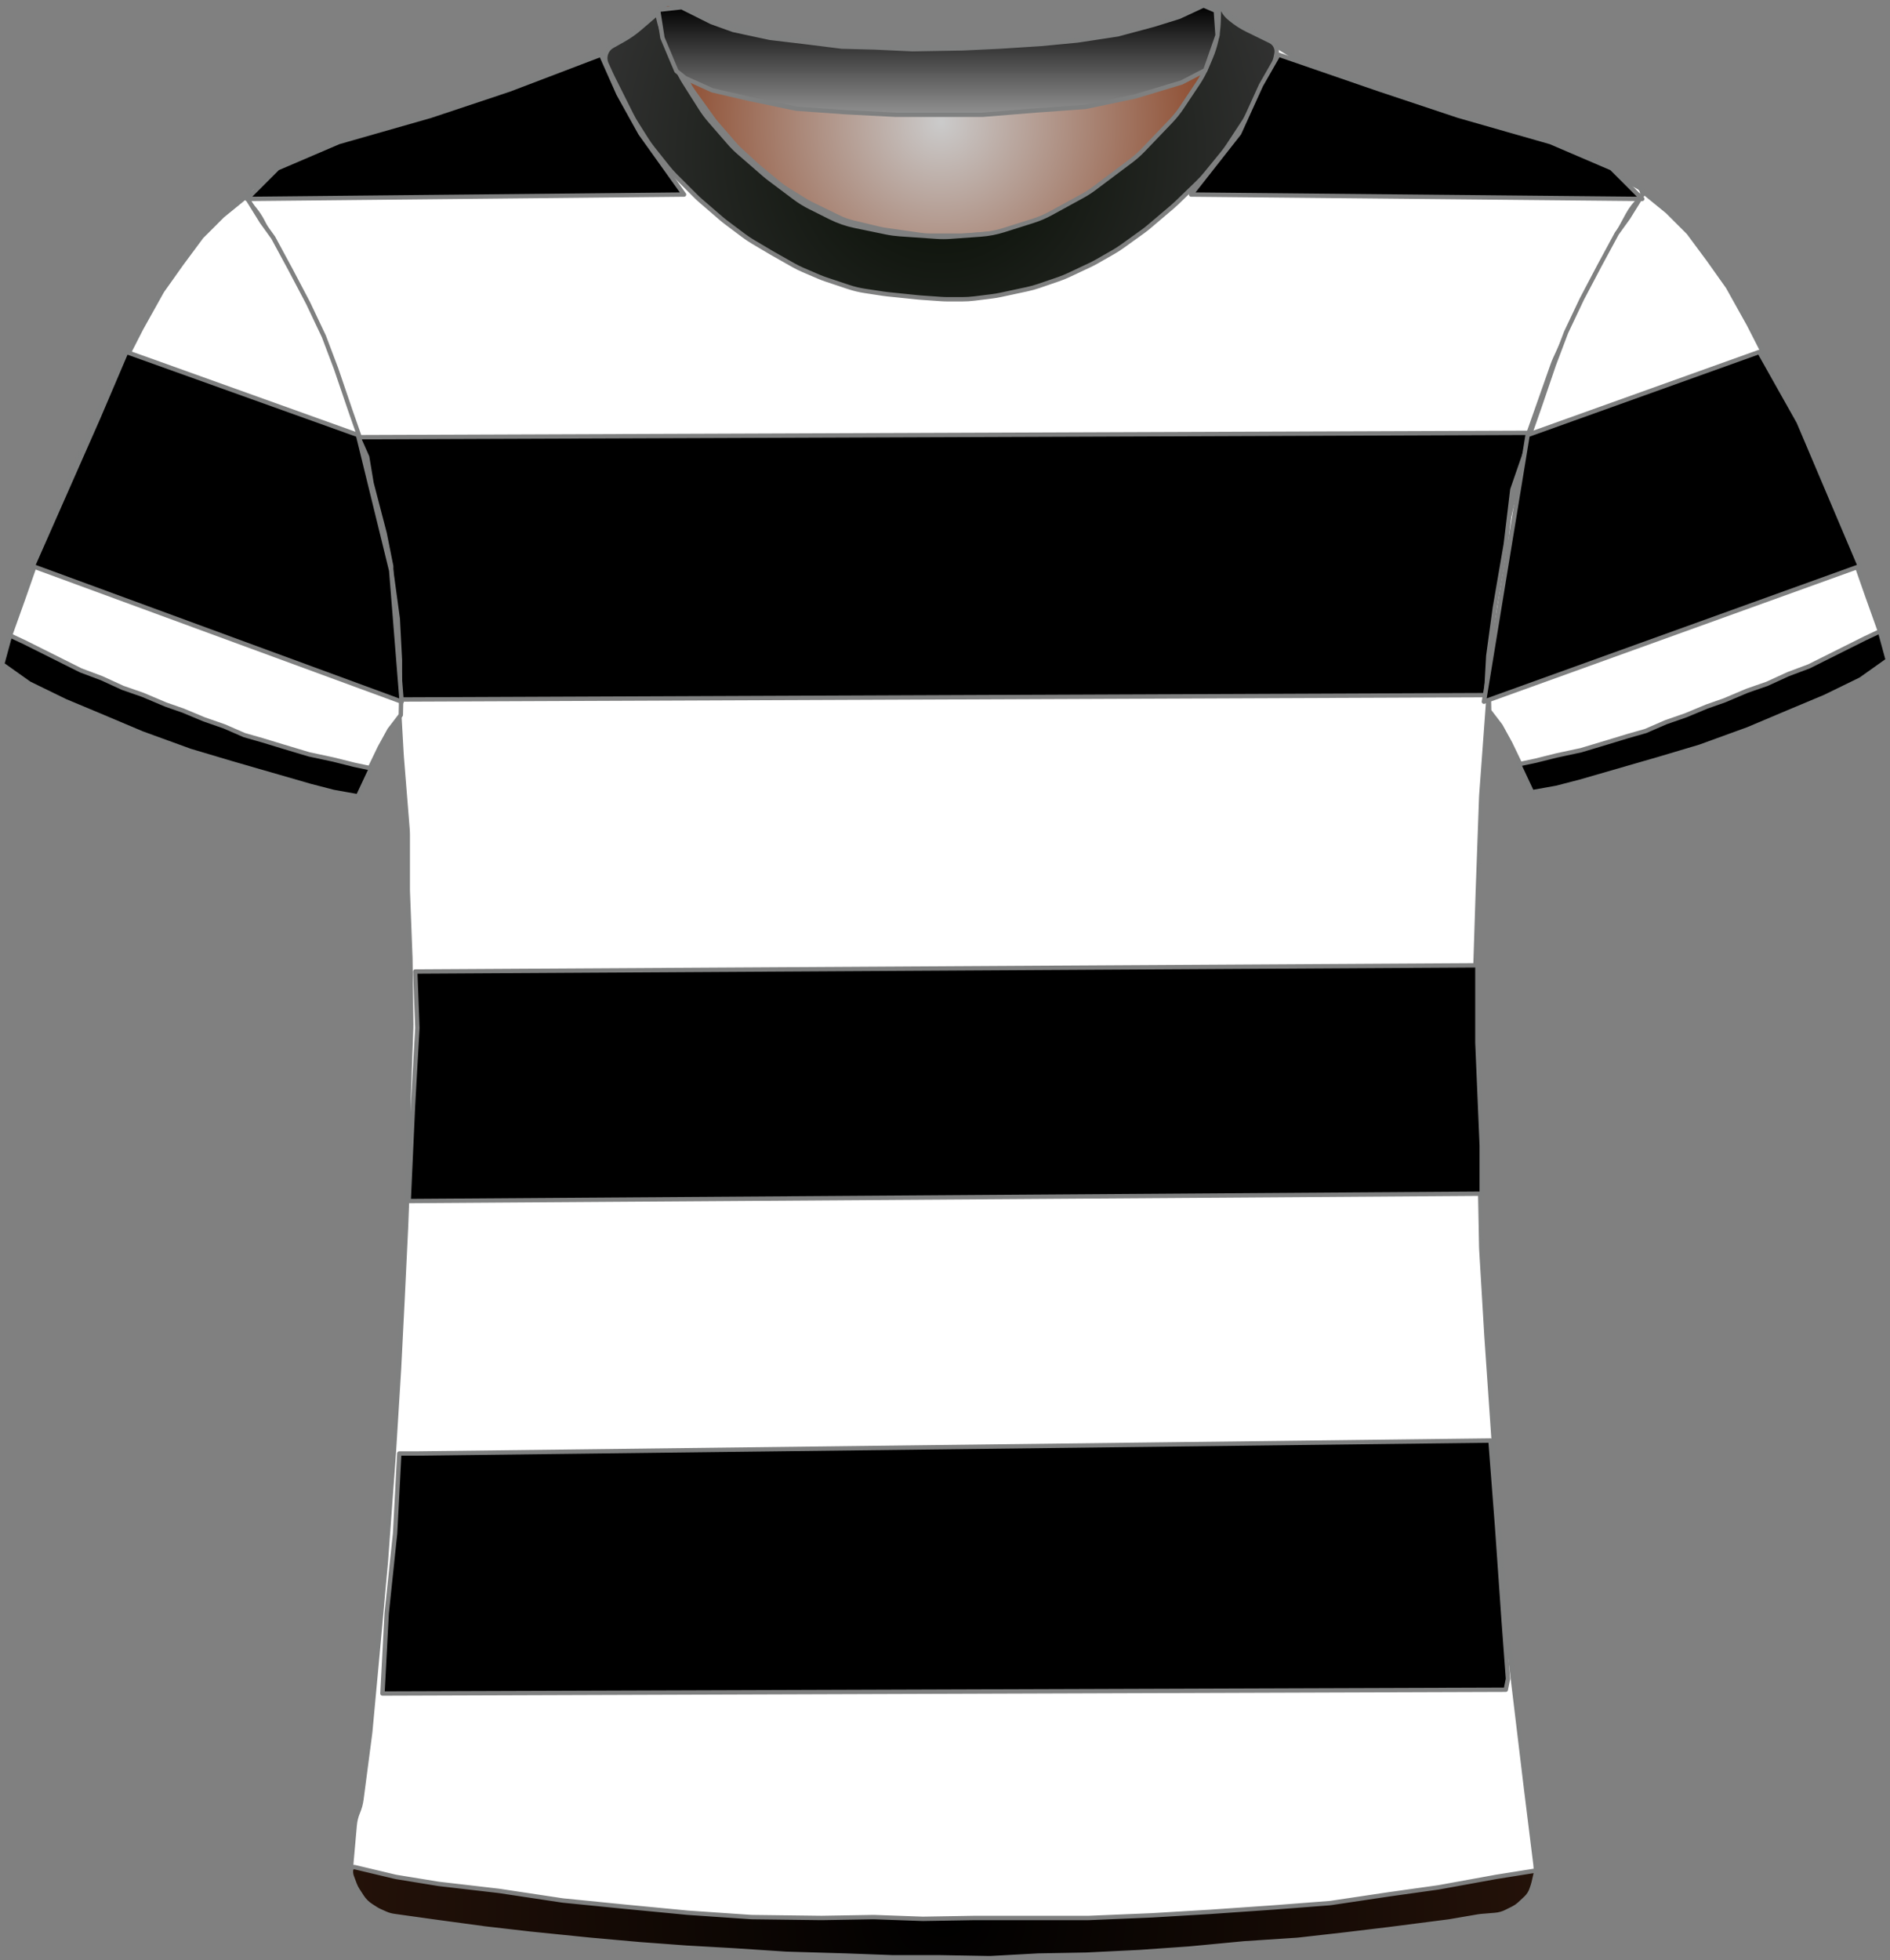 <?xml version="1.0" encoding="UTF-8" standalone="no"?>
<!DOCTYPE svg PUBLIC "-//W3C//DTD SVG 1.1//EN" "http://www.w3.org/Graphics/SVG/1.1/DTD/svg11.dtd">
<svg xmlns="http://www.w3.org/2000/svg" xmlns:xl="http://www.w3.org/1999/xlink" version="1.1" viewBox="277.5 577.5 432.405 448.4" width="432.405pt" height="448.4pt" xmlns:dc="http://purl.org/dc/elements/1.1/">
  <rect x="277.5" y="577.5" width="432.405" height="448.4" fill="#808080" stroke="none"/>
  <defs>
    <radialGradient cx="0" cy="0" r="1" id="Gradient" gradientUnits="userSpaceOnUse">
      <stop offset="0" stop-color="#cbcbcb"/>
      <stop offset="1" stop-color="#843918"/>
    </radialGradient>
    <radialGradient id="Obj_Gradient" xl:href="#Gradient" gradientTransform="translate(492.759 605.4) scale(70.263)"/>
    <radialGradient cx="0" cy="0" r="1" id="Gradient_2" gradientUnits="userSpaceOnUse">
      <stop offset="0" stop-color="#060d03"/>
      <stop offset="1" stop-color="#333"/>
    </radialGradient>
    <radialGradient id="Obj_Gradient_2" xl:href="#Gradient_2" gradientTransform="translate(492.787 612.355) scale(83.835)"/>
    <linearGradient x1="0" x2="1" id="Gradient_3" gradientUnits="userSpaceOnUse">
      <stop offset="0" stop-color="black"/>
      <stop offset="1" stop-color="#919191"/>
    </linearGradient>
    <linearGradient id="Obj_Gradient_3" xl:href="#Gradient_3" gradientTransform="translate(492.059 578.756) rotate(90) scale(25)"/>
    <radialGradient cx="0" cy="0" r="1" id="Gradient_4" gradientUnits="userSpaceOnUse">
      <stop offset="0" stop-color="black"/>
      <stop offset="1" stop-color="#241209"/>
    </radialGradient>
    <radialGradient id="Obj_Gradient_4" xl:href="#Gradient_4" gradientTransform="translate(493.33 1014.983) scale(135.941)"/>
  </defs>
  <g stroke="none" stroke-opacity="1" stroke-dasharray="none" fill="none" fill-opacity="1">
    <title>rayas_01</title>
    <g>
      <title>Capa 1</title>
      <path d="M 431.006 578.59 L 439.171 581.708 C 440.029 582.036 440.906 582.312 441.797 582.534 L 455.514 585.964 C 456.676 586.254 457.858 586.453 459.051 586.56 L 476.577 588.121 C 477.165 588.174 477.755 588.203 478.345 588.211 L 493.824 588.395 C 494.114 588.398 494.404 588.396 494.695 588.389 L 509.118 588.014 C 509.479 588.005 509.839 587.987 510.199 587.961 L 524.571 586.909 C 525.562 586.836 526.548 586.7 527.521 586.5 L 539.094 584.122 C 540.136 583.907 541.162 583.621 542.165 583.265 L 553.917 579.09 C 555.007 578.703 556.21 579.234 556.659 580.3 L 556.659 580.3 C 557.181 581.54 557.333 582.905 557.097 584.229 L 556.916 585.24 C 556.613 586.941 556.118 588.603 555.442 590.193 L 553.899 593.824 C 553.34 595.139 552.661 596.398 551.868 597.586 L 548.183 603.115 C 547.435 604.236 546.591 605.289 545.659 606.263 L 539.364 612.838 C 538.495 613.744 537.555 614.578 536.55 615.332 L 528.176 621.613 C 527.299 622.27 526.377 622.864 525.416 623.39 L 518.231 627.321 C 516.919 628.039 515.542 628.627 514.116 629.077 L 507.443 631.184 C 505.727 631.726 503.952 632.065 502.156 632.193 L 495.27 632.685 C 494.197 632.762 493.121 632.763 492.049 632.689 L 483.612 632.107 C 482.578 632.036 481.55 631.895 480.535 631.685 L 473.4 630.208 C 471.448 629.804 469.557 629.149 467.774 628.257 L 463.114 625.928 C 461.88 625.31 460.704 624.584 459.6 623.756 L 453.918 619.494 C 453.479 619.165 453.052 618.82 452.637 618.46 L 446.882 613.462 C 446.068 612.755 445.304 611.991 444.597 611.177 L 440.192 606.104 C 439.438 605.236 438.75 604.312 438.134 603.341 L 434.4 597.453 C 434.04 596.885 433.704 596.301 433.395 595.703 L 431.775 592.57 C 431.166 591.392 430.659 590.164 430.262 588.899 L 428.982 584.826 C 428.767 584.142 428.584 583.449 428.434 582.749 L 428.359 582.4 C 428.165 581.492 428.272 580.544 428.665 579.703 L 428.759 579.5 C 429.154 578.655 430.134 578.258 431.006 578.59 Z" fill="url(#Obj_Gradient)"/>
      <path d="M 431.006 578.59 L 439.171 581.708 C 440.029 582.036 440.906 582.312 441.797 582.534 L 455.514 585.964 C 456.676 586.254 457.858 586.453 459.051 586.56 L 476.577 588.121 C 477.165 588.174 477.755 588.203 478.345 588.211 L 493.824 588.395 C 494.114 588.398 494.404 588.396 494.695 588.389 L 509.118 588.014 C 509.479 588.005 509.839 587.987 510.199 587.961 L 524.571 586.909 C 525.562 586.836 526.548 586.7 527.521 586.5 L 539.094 584.122 C 540.136 583.907 541.162 583.621 542.165 583.265 L 553.917 579.09 C 555.007 578.703 556.21 579.234 556.659 580.3 L 556.659 580.3 C 557.181 581.54 557.333 582.905 557.097 584.229 L 556.916 585.24 C 556.613 586.941 556.118 588.603 555.442 590.193 L 553.899 593.824 C 553.34 595.139 552.661 596.398 551.868 597.586 L 548.183 603.115 C 547.435 604.236 546.591 605.289 545.659 606.263 L 539.364 612.838 C 538.495 613.744 537.555 614.578 536.55 615.332 L 528.176 621.613 C 527.299 622.27 526.377 622.864 525.416 623.39 L 518.231 627.321 C 516.919 628.039 515.542 628.627 514.116 629.077 L 507.443 631.184 C 505.727 631.726 503.952 632.065 502.156 632.193 L 495.27 632.685 C 494.197 632.762 493.121 632.763 492.049 632.689 L 483.612 632.107 C 482.578 632.036 481.55 631.895 480.535 631.685 L 473.4 630.208 C 471.448 629.804 469.557 629.149 467.774 628.257 L 463.114 625.928 C 461.88 625.31 460.704 624.584 459.6 623.756 L 453.918 619.494 C 453.479 619.165 453.052 618.82 452.637 618.46 L 446.882 613.462 C 446.068 612.755 445.304 611.991 444.597 611.177 L 440.192 606.104 C 439.438 605.236 438.75 604.312 438.134 603.341 L 434.4 597.453 C 434.04 596.885 433.704 596.301 433.395 595.703 L 431.775 592.57 C 431.166 591.392 430.659 590.164 430.262 588.899 L 428.982 584.826 C 428.767 584.142 428.584 583.449 428.434 582.749 L 428.359 582.4 C 428.165 581.492 428.272 580.544 428.665 579.703 L 428.759 579.5 C 429.154 578.655 430.134 578.258 431.006 578.59 Z" stroke="#7f8080" stroke-linecap="round" stroke-linejoin="round" stroke-width="1"/>
      <path d="M 366.973 1015.264 L 380.716 1017.554 C 380.899 1017.585 381.083 1017.612 381.267 1017.636 L 409.621 1021.351 C 409.867 1021.384 410.115 1021.41 410.363 1021.431 L 440.605 1023.968 C 440.862 1023.989 441.12 1024.005 441.377 1024.014 L 480.308 1025.39 C 480.497 1025.397 480.685 1025.4 480.873 1025.4 L 512.341 1025.4 C 512.507 1025.4 512.674 1025.397 512.841 1025.392 L 537.875 1024.61 C 538.086 1024.603 538.296 1024.593 538.506 1024.578 L 560.553 1023.017 C 560.712 1023.006 560.87 1022.992 561.028 1022.976 L 586.288 1020.431 C 586.49 1020.41 586.691 1020.386 586.892 1020.358 L 610.685 1017.043 C 610.889 1017.014 611.092 1016.982 611.295 1016.946 L 620.491 1015.3 C 625.818 1014.347 629.469 1009.393 628.802 1004.023 L 626.595 986.232 C 626.592 986.211 626.59 986.189 626.587 986.168 L 623.023 956.47 C 623.002 956.29 622.983 956.11 622.968 955.93 L 620.605 928.37 C 620.596 928.257 620.587 928.143 620.58 928.029 L 619.193 906.438 C 619.192 906.413 619.19 906.387 619.188 906.362 L 617.596 883.276 C 617.592 883.225 617.589 883.175 617.586 883.124 L 616.41 863.322 C 616.397 863.107 616.389 862.893 616.385 862.678 L 615.992 842.083 C 615.991 842.028 615.99 841.972 615.988 841.917 L 615.393 821.683 C 615.392 821.628 615.39 821.572 615.389 821.517 L 614.999 801.008 C 614.993 800.736 614.995 800.464 615.004 800.192 L 615.59 781.833 C 615.59 781.811 615.591 781.789 615.592 781.767 L 616.38 759.898 C 616.387 759.699 616.398 759.501 616.413 759.303 L 617.97 738.082 C 617.984 737.894 617.994 737.706 618.001 737.517 L 618.756 717.618 C 618.779 717.007 618.837 716.397 618.931 715.792 L 621.669 697.988 C 621.75 697.463 621.857 696.942 621.99 696.428 L 626.618 678.47 C 626.733 678.024 626.867 677.582 627.021 677.147 L 632.741 660.908 C 632.908 660.436 633.096 659.973 633.305 659.519 L 638.837 647.534 C 638.939 647.311 639.047 647.091 639.16 646.874 L 644.522 636.532 C 644.568 636.444 644.614 636.356 644.662 636.269 L 649.878 626.652 C 650.615 625.293 651.565 624.06 652.691 623 L 652.691 623 C 653.366 622.365 653.398 621.302 652.763 620.627 C 652.638 620.495 652.493 620.383 652.333 620.298 L 649.119 618.576 C 648.9 618.459 648.679 618.347 648.455 618.24 L 640.601 614.491 C 640.194 614.297 639.78 614.12 639.358 613.961 L 629.683 610.31 C 629.488 610.237 629.292 610.167 629.094 610.101 L 616.4 605.87 C 616.26 605.823 616.121 605.779 615.98 605.736 L 603.097 601.832 C 603.026 601.811 602.956 601.789 602.885 601.766 L 590.381 597.788 C 589.988 597.663 589.599 597.522 589.216 597.367 L 577.24 592.507 C 576.409 592.17 575.607 591.763 574.844 591.291 L 565.224 585.344 C 565.069 585.248 564.915 585.149 564.762 585.048 L 559.872 581.788 C 558.891 581.133 558.019 580.327 557.291 579.4 L 557.291 579.4 C 557.185 579.266 556.991 579.242 556.856 579.348 C 556.754 579.429 556.712 579.565 556.754 579.689 L 556.891 580.1 C 557.35 581.478 557.455 582.949 557.195 584.378 L 556.8 586.551 C 556.528 588.043 556.047 589.488 555.369 590.844 L 553.836 593.909 C 553.54 594.502 553.206 595.077 552.838 595.629 L 549.635 600.434 C 549.206 601.077 548.731 601.688 548.214 602.263 L 543.652 607.332 C 543.611 607.377 543.57 607.423 543.528 607.468 L 537.534 613.976 C 536.906 614.657 536.221 615.283 535.485 615.846 L 530.461 619.688 C 530.014 620.029 529.551 620.346 529.071 620.639 L 522.585 624.594 C 521.923 624.997 521.233 625.352 520.52 625.656 L 513.404 628.684 C 512.597 629.027 511.762 629.304 510.909 629.511 L 506.83 630.5 C 506.005 630.7 505.166 630.834 504.32 630.9 L 498.619 631.35 C 498.2 631.383 497.78 631.4 497.36 631.4 L 490.328 631.4 C 489.571 631.4 488.815 631.346 488.065 631.239 L 480.119 630.104 C 479.634 630.035 479.152 629.943 478.675 629.83 L 472.714 628.41 C 471.569 628.138 470.457 627.739 469.399 627.222 L 463.119 624.156 C 462.634 623.919 462.161 623.657 461.702 623.373 L 457.49 620.758 C 456.891 620.387 456.317 619.975 455.772 619.528 L 451.326 615.876 C 451.103 615.692 450.884 615.502 450.671 615.307 L 446.868 611.821 C 446.417 611.407 445.99 610.968 445.589 610.505 L 441.47 605.753 C 441.151 605.385 440.848 605.002 440.564 604.606 L 436.134 598.436 C 435.639 597.746 435.2 597.019 434.821 596.26 L 432.244 591.107 C 432.209 591.036 432.173 590.964 432.139 590.892 L 430.891 588.3 C 430.04 586.533 429.685 584.569 429.862 582.616 L 430.042 580.633 C 430.066 580.371 429.873 580.14 429.611 580.116 C 429.449 580.101 429.29 580.171 429.191 580.3 L 429.191 580.3 C 428.527 581.163 427.747 581.929 426.873 582.576 L 422.976 585.463 C 422.853 585.554 422.728 585.644 422.601 585.732 L 417.979 588.954 C 416.792 589.781 415.499 590.443 414.134 590.923 L 409.527 592.541 C 409.036 592.714 408.555 592.91 408.083 593.129 L 401.236 596.314 C 400.54 596.638 399.822 596.911 399.086 597.131 L 388.216 600.393 C 388.199 600.398 388.182 600.403 388.166 600.408 L 377.198 603.737 C 377.06 603.779 376.922 603.823 376.786 603.868 L 363.864 608.175 C 363.815 608.192 363.766 608.208 363.717 608.224 L 352.349 611.891 C 351.711 612.097 351.086 612.343 350.478 612.627 L 342.546 616.34 C 342.176 616.513 341.813 616.701 341.457 616.902 L 335.51 620.263 C 334.257 620.971 333.816 622.561 334.524 623.814 C 334.601 623.95 334.69 624.08 334.791 624.2 L 335.655 625.237 C 336.41 626.143 337.062 627.13 337.6 628.179 L 340.678 634.179 C 340.753 634.326 340.831 634.472 340.911 634.617 L 344.866 641.773 C 344.949 641.924 345.03 642.077 345.109 642.231 L 349.217 650.269 C 349.466 650.756 349.69 651.256 349.888 651.766 L 353.371 660.748 C 353.384 660.783 353.398 660.817 353.411 660.852 L 357.008 669.938 C 357.13 670.246 357.242 670.558 357.345 670.873 L 359.967 678.926 C 359.983 678.975 359.999 679.025 360.014 679.074 L 363.086 688.833 C 363.289 689.477 363.451 690.133 363.571 690.798 L 365.556 701.807 C 365.579 701.936 365.601 702.064 365.621 702.193 L 367.327 713.187 C 367.369 713.462 367.405 713.739 367.433 714.016 L 368.321 722.713 C 368.367 723.171 368.394 723.63 368.401 724.091 L 368.586 736.066 C 368.589 736.289 368.597 736.511 368.61 736.733 L 369.38 750.215 C 369.387 750.338 369.396 750.462 369.406 750.585 L 370.739 767.159 C 370.774 767.586 370.791 768.014 370.791 768.443 L 370.791 780.892 C 370.791 781.097 370.795 781.303 370.803 781.507 L 371.383 796.596 C 371.388 796.732 371.392 796.868 371.393 797.004 L 371.586 811.8 C 371.589 812.067 371.586 812.333 371.576 812.6 L 371.002 828.104 C 370.994 828.301 370.991 828.499 370.991 828.696 L 370.991 842.292 C 370.991 842.497 370.987 842.702 370.979 842.907 L 370.394 858.122 C 370.392 858.174 370.39 858.226 370.387 858.278 L 369.592 874.781 C 369.591 874.793 369.59 874.807 369.59 874.819 L 368.795 890.511 C 368.792 890.57 368.789 890.63 368.785 890.689 L 367.596 909.91 C 367.593 909.97 367.589 910.03 367.584 910.09 L 365.801 934.459 C 365.794 934.553 365.787 934.647 365.778 934.74 L 363.992 954.385 C 363.991 954.395 363.99 954.405 363.989 954.415 L 362.219 973.5 C 362.2 973.7 362.178 973.9 362.152 974.099 L 360.191 989.072 C 360.058 990.086 359.789 991.078 359.391 992.02 L 359.391 992.02 C 358.993 992.961 358.745 993.957 358.654 994.975 L 357.891 1003.52 C 357.383 1009.207 361.341 1014.325 366.973 1015.264 Z" fill="white"/>
      <path d="M 366.973 1015.264 L 380.716 1017.554 C 380.899 1017.585 381.083 1017.612 381.267 1017.636 L 409.621 1021.351 C 409.867 1021.384 410.115 1021.41 410.363 1021.431 L 440.605 1023.968 C 440.862 1023.989 441.12 1024.005 441.377 1024.014 L 480.308 1025.39 C 480.497 1025.397 480.685 1025.4 480.873 1025.4 L 512.341 1025.4 C 512.507 1025.4 512.674 1025.397 512.841 1025.392 L 537.875 1024.61 C 538.086 1024.603 538.296 1024.593 538.506 1024.578 L 560.553 1023.017 C 560.712 1023.006 560.87 1022.992 561.028 1022.976 L 586.288 1020.431 C 586.49 1020.41 586.691 1020.386 586.892 1020.358 L 610.685 1017.043 C 610.889 1017.014 611.092 1016.982 611.295 1016.946 L 620.491 1015.3 C 625.818 1014.347 629.469 1009.393 628.802 1004.023 L 626.595 986.232 C 626.592 986.211 626.59 986.189 626.587 986.168 L 623.023 956.47 C 623.002 956.29 622.983 956.11 622.968 955.93 L 620.605 928.37 C 620.596 928.257 620.587 928.143 620.58 928.029 L 619.193 906.438 C 619.192 906.413 619.19 906.387 619.188 906.362 L 617.596 883.276 C 617.592 883.225 617.589 883.175 617.586 883.124 L 616.41 863.322 C 616.397 863.107 616.389 862.893 616.385 862.678 L 615.992 842.083 C 615.991 842.028 615.99 841.972 615.988 841.917 L 615.393 821.683 C 615.392 821.628 615.39 821.572 615.389 821.517 L 614.999 801.008 C 614.993 800.736 614.995 800.464 615.004 800.192 L 615.59 781.833 C 615.59 781.811 615.591 781.789 615.592 781.767 L 616.38 759.898 C 616.387 759.699 616.398 759.501 616.413 759.303 L 617.97 738.082 C 617.984 737.894 617.994 737.706 618.001 737.517 L 618.756 717.618 C 618.779 717.007 618.837 716.397 618.931 715.792 L 621.669 697.988 C 621.75 697.463 621.857 696.942 621.99 696.428 L 626.618 678.47 C 626.733 678.024 626.867 677.582 627.021 677.147 L 632.741 660.908 C 632.908 660.436 633.096 659.973 633.305 659.519 L 638.837 647.534 C 638.939 647.311 639.047 647.091 639.16 646.874 L 644.522 636.532 C 644.568 636.444 644.614 636.356 644.662 636.269 L 649.878 626.652 C 650.615 625.293 651.565 624.06 652.691 623 L 652.691 623 C 653.366 622.365 653.398 621.302 652.763 620.627 C 652.638 620.495 652.493 620.383 652.333 620.298 L 649.119 618.576 C 648.9 618.459 648.679 618.347 648.455 618.24 L 640.601 614.491 C 640.194 614.297 639.78 614.12 639.358 613.961 L 629.683 610.31 C 629.488 610.237 629.292 610.167 629.094 610.101 L 616.4 605.87 C 616.26 605.823 616.121 605.779 615.98 605.736 L 603.097 601.832 C 603.026 601.811 602.956 601.789 602.885 601.766 L 590.381 597.788 C 589.988 597.663 589.599 597.522 589.216 597.367 L 577.24 592.507 C 576.409 592.17 575.607 591.763 574.844 591.291 L 565.224 585.344 C 565.069 585.248 564.915 585.149 564.762 585.048 L 559.872 581.788 C 558.891 581.133 558.019 580.327 557.291 579.4 L 557.291 579.4 C 557.185 579.266 556.991 579.242 556.856 579.348 C 556.754 579.429 556.712 579.565 556.754 579.689 L 556.891 580.1 C 557.35 581.478 557.455 582.949 557.195 584.378 L 556.8 586.551 C 556.528 588.043 556.047 589.488 555.369 590.844 L 553.836 593.909 C 553.54 594.502 553.206 595.077 552.838 595.629 L 549.635 600.434 C 549.206 601.077 548.731 601.688 548.214 602.263 L 543.652 607.332 C 543.611 607.377 543.57 607.423 543.528 607.468 L 537.534 613.976 C 536.906 614.657 536.221 615.283 535.485 615.846 L 530.461 619.688 C 530.014 620.029 529.551 620.346 529.071 620.639 L 522.585 624.594 C 521.923 624.997 521.233 625.352 520.52 625.656 L 513.404 628.684 C 512.597 629.027 511.762 629.304 510.909 629.511 L 506.83 630.5 C 506.005 630.7 505.166 630.834 504.32 630.9 L 498.619 631.35 C 498.2 631.383 497.78 631.4 497.36 631.4 L 490.328 631.4 C 489.571 631.4 488.815 631.346 488.065 631.239 L 480.119 630.104 C 479.634 630.035 479.152 629.943 478.675 629.83 L 472.714 628.41 C 471.569 628.138 470.457 627.739 469.399 627.222 L 463.119 624.156 C 462.634 623.919 462.161 623.657 461.702 623.373 L 457.49 620.758 C 456.891 620.387 456.317 619.975 455.772 619.528 L 451.326 615.876 C 451.103 615.692 450.884 615.502 450.671 615.307 L 446.868 611.821 C 446.417 611.407 445.99 610.968 445.589 610.505 L 441.47 605.753 C 441.151 605.385 440.848 605.002 440.564 604.606 L 436.134 598.436 C 435.639 597.746 435.2 597.019 434.821 596.26 L 432.244 591.107 C 432.209 591.036 432.173 590.964 432.139 590.892 L 430.891 588.3 C 430.04 586.533 429.685 584.569 429.862 582.616 L 430.042 580.633 C 430.066 580.371 429.873 580.14 429.611 580.116 C 429.449 580.101 429.29 580.171 429.191 580.3 L 429.191 580.3 C 428.527 581.163 427.747 581.929 426.873 582.576 L 422.976 585.463 C 422.853 585.554 422.728 585.644 422.601 585.732 L 417.979 588.954 C 416.792 589.781 415.499 590.443 414.134 590.923 L 409.527 592.541 C 409.036 592.714 408.555 592.91 408.083 593.129 L 401.236 596.314 C 400.54 596.638 399.822 596.911 399.086 597.131 L 388.216 600.393 C 388.199 600.398 388.182 600.403 388.166 600.408 L 377.198 603.737 C 377.06 603.779 376.922 603.823 376.786 603.868 L 363.864 608.175 C 363.815 608.192 363.766 608.208 363.717 608.224 L 352.349 611.891 C 351.711 612.097 351.086 612.343 350.478 612.627 L 342.546 616.34 C 342.176 616.513 341.813 616.701 341.457 616.902 L 335.51 620.263 C 334.257 620.971 333.816 622.561 334.524 623.814 C 334.601 623.95 334.69 624.08 334.791 624.2 L 335.655 625.237 C 336.41 626.143 337.062 627.13 337.6 628.179 L 340.678 634.179 C 340.753 634.326 340.831 634.472 340.911 634.617 L 344.866 641.773 C 344.949 641.924 345.03 642.077 345.109 642.231 L 349.217 650.269 C 349.466 650.756 349.69 651.256 349.888 651.766 L 353.371 660.748 C 353.384 660.783 353.398 660.817 353.411 660.852 L 357.008 669.938 C 357.13 670.246 357.242 670.558 357.345 670.873 L 359.967 678.926 C 359.983 678.975 359.999 679.025 360.014 679.074 L 363.086 688.833 C 363.289 689.477 363.451 690.133 363.571 690.798 L 365.556 701.807 C 365.579 701.936 365.601 702.064 365.621 702.193 L 367.327 713.187 C 367.369 713.462 367.405 713.739 367.433 714.016 L 368.321 722.713 C 368.367 723.171 368.394 723.63 368.401 724.091 L 368.586 736.066 C 368.589 736.289 368.597 736.511 368.61 736.733 L 369.38 750.215 C 369.387 750.338 369.396 750.462 369.406 750.585 L 370.739 767.159 C 370.774 767.586 370.791 768.014 370.791 768.443 L 370.791 780.892 C 370.791 781.097 370.795 781.303 370.803 781.507 L 371.383 796.596 C 371.388 796.732 371.392 796.868 371.393 797.004 L 371.586 811.8 C 371.589 812.067 371.586 812.333 371.576 812.6 L 371.002 828.104 C 370.994 828.301 370.991 828.499 370.991 828.696 L 370.991 842.292 C 370.991 842.497 370.987 842.702 370.979 842.907 L 370.394 858.122 C 370.392 858.174 370.39 858.226 370.387 858.278 L 369.592 874.781 C 369.591 874.793 369.59 874.807 369.59 874.819 L 368.795 890.511 C 368.792 890.57 368.789 890.63 368.785 890.689 L 367.596 909.91 C 367.593 909.97 367.589 910.03 367.584 910.09 L 365.801 934.459 C 365.794 934.553 365.787 934.647 365.778 934.74 L 363.992 954.385 C 363.991 954.395 363.99 954.405 363.989 954.415 L 362.219 973.5 C 362.2 973.7 362.178 973.9 362.152 974.099 L 360.191 989.072 C 360.058 990.086 359.789 991.078 359.391 992.02 L 359.391 992.02 C 358.993 992.961 358.745 993.957 358.654 994.975 L 357.891 1003.52 C 357.383 1009.207 361.341 1014.325 366.973 1015.264 Z" stroke="#7f8080" stroke-linecap="round" stroke-linejoin="round" stroke-width="1"/>
      <path d="M 278 729.446 L 284.2 733.846 L 292.4 737.846 L 301 741.446 L 310 745.246 L 321 749.246 L 330.4 752.046 L 339.4 754.646 L 348.4 757.246 L 353.8 758.646 L 359.4 759.646 L 361.8 753.846 L 364.4 748.446 L 366.6 744.446 L 369.2 741.046 L 369.4 732.046 L 368.8 721.046 L 367 710.246 L 365.4 699.846 L 362.8 688.846 L 360.4 679.246 L 357.6 671.246 L 354.4 661.846 L 351.6 654.446 L 348 646.846 L 344 639.246 L 340 631.846 L 337.4 628.246 L 333.8 622.446 L 328.4 626.846 L 323.6 631.646 L 319 637.846 L 314.6 644.046 L 309.8 652.646 L 305 662.046 L 300.2 671.246 L 296.6 679.846 L 292.6 688.846 L 289.4 697.046 L 285.6 706.446 L 282.8 714.446 L 279.8 722.846 Z" fill="white"/>
      <path d="M 278 729.446 L 284.2 733.846 L 292.4 737.846 L 301 741.446 L 310 745.246 L 321 749.246 L 330.4 752.046 L 339.4 754.646 L 348.4 757.246 L 353.8 758.646 L 359.4 759.646 L 361.8 753.846 L 364.4 748.446 L 366.6 744.446 L 369.2 741.046 L 369.4 732.046 L 368.8 721.046 L 367 710.246 L 365.4 699.846 L 362.8 688.846 L 360.4 679.246 L 357.6 671.246 L 354.4 661.846 L 351.6 654.446 L 348 646.846 L 344 639.246 L 340 631.846 L 337.4 628.246 L 333.8 622.446 L 328.4 626.846 L 323.6 631.646 L 319 637.846 L 314.6 644.046 L 309.8 652.646 L 305 662.046 L 300.2 671.246 L 296.6 679.846 L 292.6 688.846 L 289.4 697.046 L 285.6 706.446 L 282.8 714.446 L 279.8 722.846 Z" stroke="#7f8080" stroke-linecap="round" stroke-linejoin="round" stroke-width="1"/>
      <path d="M 709.405 728.503 L 703.205 732.903 L 695.005 736.903 L 686.405 740.503 L 677.405 744.303 L 666.405 748.303 L 657.005 751.103 L 648.005 753.703 L 639.005 756.303 L 633.605 757.703 L 628.005 758.703 L 625.605 752.903 L 623.005 747.503 L 620.805 743.503 L 618.205 740.103 L 618.005 731.103 L 618.605 720.103 L 620.405 709.303 L 622.005 698.903 L 624.605 687.903 L 627.005 678.303 L 629.805 670.303 L 633.005 660.903 L 635.805 653.503 L 639.405 645.903 L 643.405 638.303 L 647.405 630.903 L 650.005 627.303 L 653.605 621.503 L 659.005 625.903 L 663.805 630.703 L 668.405 636.903 L 672.805 643.103 L 677.605 651.703 L 682.405 661.103 L 687.205 670.303 L 690.805 678.903 L 694.805 687.903 L 698.005 696.103 L 701.805 705.503 L 704.605 713.503 L 707.605 721.903 Z" fill="white"/>
      <path d="M 709.405 728.503 L 703.205 732.903 L 695.005 736.903 L 686.405 740.503 L 677.405 744.303 L 666.405 748.303 L 657.005 751.103 L 648.005 753.703 L 639.005 756.303 L 633.605 757.703 L 628.005 758.703 L 625.605 752.903 L 623.005 747.503 L 620.805 743.503 L 618.205 740.103 L 618.005 731.103 L 618.605 720.103 L 620.405 709.303 L 622.005 698.903 L 624.605 687.903 L 627.005 678.303 L 629.805 670.303 L 633.005 660.903 L 635.805 653.503 L 639.405 645.903 L 643.405 638.303 L 647.405 630.903 L 650.005 627.303 L 653.605 621.503 L 659.005 625.903 L 663.805 630.703 L 668.405 636.903 L 672.805 643.103 L 677.605 651.703 L 682.405 661.103 L 687.205 670.303 L 690.805 678.903 L 694.805 687.903 L 698.005 696.103 L 701.805 705.503 L 704.605 713.503 L 707.605 721.903 Z" stroke="#7f8080" stroke-linecap="round" stroke-linejoin="round" stroke-width="1"/>
      <path d="M 278 729.446 L 284.2 733.846 L 292.4 737.846 L 301 741.446 L 310 745.246 L 321 749.246 L 330.4 752.046 L 339.4 754.646 L 348.4 757.246 L 353.8 758.646 L 359.4 759.646 L 362.4 753.246 L 358.6 752.446 L 353.8 751.246 L 348.2 750.046 L 342.2 748.246 L 337.6 746.846 L 333.4 745.646 L 328.8 743.646 L 324.2 742.046 L 319.4 740.046 L 315.4 738.646 L 310.2 736.446 L 305.6 734.846 L 300.8 732.646 L 296 730.846 L 292 728.846 L 287.6 726.646 L 283.2 724.446 L 279.8 722.846 Z" fill="black"/>
      <path d="M 278 729.446 L 284.2 733.846 L 292.4 737.846 L 301 741.446 L 310 745.246 L 321 749.246 L 330.4 752.046 L 339.4 754.646 L 348.4 757.246 L 353.8 758.646 L 359.4 759.646 L 362.4 753.246 L 358.6 752.446 L 353.8 751.246 L 348.2 750.046 L 342.2 748.246 L 337.6 746.846 L 333.4 745.646 L 328.8 743.646 L 324.2 742.046 L 319.4 740.046 L 315.4 738.646 L 310.2 736.446 L 305.6 734.846 L 300.8 732.646 L 296 730.846 L 292 728.846 L 287.6 726.646 L 283.2 724.446 L 279.8 722.846 Z" stroke="#7f8080" stroke-linecap="round" stroke-linejoin="round" stroke-width="1"/>
      <path d="M 709.405 728.503 L 703.205 732.903 L 695.005 736.903 L 686.405 740.503 L 677.405 744.303 L 666.405 748.303 L 657.005 751.103 L 648.005 753.703 L 639.005 756.303 L 633.605 757.703 L 628.005 758.703 L 625.005 752.303 L 628.805 751.503 L 633.605 750.303 L 639.205 749.103 L 645.205 747.303 L 649.805 745.903 L 654.005 744.703 L 658.605 742.703 L 663.205 741.103 L 668.005 739.103 L 672.005 737.703 L 677.205 735.503 L 681.805 733.903 L 686.605 731.703 L 691.405 729.903 L 695.405 727.903 L 699.805 725.703 L 704.205 723.503 L 707.605 721.903 Z" fill="black"/>
      <path d="M 709.405 728.503 L 703.205 732.903 L 695.005 736.903 L 686.405 740.503 L 677.405 744.303 L 666.405 748.303 L 657.005 751.103 L 648.005 753.703 L 639.005 756.303 L 633.605 757.703 L 628.005 758.703 L 625.005 752.303 L 628.805 751.503 L 633.605 750.303 L 639.205 749.103 L 645.205 747.303 L 649.805 745.903 L 654.005 744.703 L 658.605 742.703 L 663.205 741.103 L 668.005 739.103 L 672.005 737.703 L 677.205 735.503 L 681.805 733.903 L 686.605 731.703 L 691.405 729.903 L 695.405 727.903 L 699.805 725.703 L 704.205 723.503 L 707.605 721.903 Z" stroke="#7f8080" stroke-linecap="round" stroke-linejoin="round" stroke-width="1"/>
      <path d="M 428.572 579.964 L 423.843 584.017 C 422.693 585.003 421.448 585.873 420.126 586.615 L 417.6 588.032 C 416.164 588.837 415.584 590.606 416.262 592.105 L 417.28 594.352 C 417.402 594.62 417.528 594.887 417.66 595.15 L 419.462 598.755 L 421.949 603.729 C 422.291 604.412 422.667 605.078 423.075 605.725 L 425.401 609.408 C 425.842 610.105 426.319 610.778 426.832 611.424 L 430.243 615.722 C 430.789 616.41 431.374 617.066 431.995 617.687 L 436.661 622.353 C 437.062 622.754 437.477 623.14 437.907 623.51 L 442.47 627.444 C 442.865 627.784 443.271 628.111 443.688 628.424 L 447.663 631.405 C 448.329 631.904 449.021 632.367 449.737 632.792 L 453.87 635.241 C 453.998 635.317 454.127 635.391 454.257 635.465 L 458.954 638.127 C 459.692 638.545 460.453 638.922 461.233 639.256 L 464.783 640.778 C 465.369 641.029 465.965 641.256 466.57 641.457 L 471.588 643.13 C 472.835 643.546 474.116 643.854 475.416 644.051 L 479.515 644.672 C 479.88 644.727 480.246 644.774 480.613 644.811 L 487.495 645.517 C 487.74 645.542 487.985 645.563 488.231 645.581 L 492.758 645.898 C 493.294 645.936 493.831 645.955 494.368 645.955 L 497.63 645.955 C 498.584 645.955 499.537 645.895 500.483 645.777 L 504.472 645.279 C 505.132 645.196 505.788 645.085 506.438 644.946 L 512.52 643.642 C 513.414 643.451 514.296 643.206 515.161 642.91 L 519.669 641.364 C 520.464 641.091 521.243 640.775 522.003 640.418 L 526.837 638.143 C 527.387 637.884 527.927 637.604 528.455 637.302 L 532.222 635.149 C 532.915 634.753 533.587 634.321 534.235 633.856 L 538.911 630.495 C 539.412 630.135 539.898 629.755 540.368 629.356 L 545.689 624.841 C 546.071 624.517 546.443 624.18 546.803 623.832 L 551.502 619.284 C 552.142 618.665 552.745 618.009 553.308 617.321 L 557.102 612.684 C 557.609 612.065 558.083 611.42 558.522 610.751 L 562.139 605.247 C 562.355 604.919 562.562 604.585 562.76 604.247 L 565.283 599.943 C 565.669 599.285 566.022 598.607 566.341 597.914 L 568.459 593.303 C 568.992 592.143 569.363 590.915 569.562 589.655 L 569.562 589.655 C 569.741 588.525 569.161 587.412 568.134 586.91 L 562.841 584.322 C 561.526 583.679 560.292 582.885 559.162 581.955 L 558.756 581.62 C 557.912 580.925 557.289 579.999 556.962 578.955 L 556.962 578.955 C 556.916 578.805 556.757 578.722 556.608 578.769 C 556.492 578.805 556.413 578.91 556.409 579.03 L 556.3 582.453 C 556.209 585.296 555.592 588.098 554.479 590.716 L 553.602 592.779 C 553.043 594.093 552.364 595.353 551.572 596.541 L 547.886 602.07 C 547.138 603.191 546.294 604.244 545.362 605.218 L 539.067 611.793 C 538.199 612.699 537.258 613.533 536.254 614.286 L 527.879 620.567 C 527.002 621.225 526.08 621.819 525.119 622.345 L 517.934 626.276 C 516.623 626.994 515.245 627.581 513.819 628.031 L 507.147 630.139 C 505.43 630.681 503.655 631.02 501.859 631.148 L 494.973 631.64 C 493.901 631.716 492.824 631.718 491.752 631.644 L 483.315 631.062 C 482.281 630.99 481.253 630.849 480.238 630.639 L 473.103 629.163 C 471.151 628.759 469.26 628.103 467.477 627.212 L 462.817 624.882 C 461.583 624.265 460.407 623.538 459.303 622.71 L 453.621 618.449 C 453.182 618.12 452.755 617.775 452.341 617.415 L 446.585 612.417 C 445.771 611.71 445.007 610.946 444.3 610.132 L 439.895 605.059 C 439.141 604.191 438.453 603.267 437.837 602.296 L 434.103 596.408 C 433.743 595.839 433.408 595.255 433.098 594.657 L 431.478 591.525 C 430.869 590.347 430.363 589.119 429.965 587.854 L 428.685 583.78 C 428.47 583.097 428.287 582.404 428.137 581.703 L 427.912 580.652 C 427.827 580.255 428.053 579.857 428.438 579.727 L 428.438 579.727 C 428.51 579.703 428.589 579.742 428.613 579.814 C 428.631 579.868 428.615 579.927 428.572 579.964 Z" fill="url(#Obj_Gradient_2)"/>
      <path d="M 428.572 579.964 L 423.843 584.017 C 422.693 585.003 421.448 585.873 420.126 586.615 L 417.6 588.032 C 416.164 588.837 415.584 590.606 416.262 592.105 L 417.28 594.352 C 417.402 594.62 417.528 594.887 417.66 595.15 L 419.462 598.755 L 421.949 603.729 C 422.291 604.412 422.667 605.078 423.075 605.725 L 425.401 609.408 C 425.842 610.105 426.319 610.778 426.832 611.424 L 430.243 615.722 C 430.789 616.41 431.374 617.066 431.995 617.687 L 436.661 622.353 C 437.062 622.754 437.477 623.14 437.907 623.51 L 442.47 627.444 C 442.865 627.784 443.271 628.111 443.688 628.424 L 447.663 631.405 C 448.329 631.904 449.021 632.367 449.737 632.792 L 453.87 635.241 C 453.998 635.317 454.127 635.391 454.257 635.465 L 458.954 638.127 C 459.692 638.545 460.453 638.922 461.233 639.256 L 464.783 640.778 C 465.369 641.029 465.965 641.256 466.57 641.457 L 471.588 643.13 C 472.835 643.546 474.116 643.854 475.416 644.051 L 479.515 644.672 C 479.88 644.727 480.246 644.774 480.613 644.811 L 487.495 645.517 C 487.74 645.542 487.985 645.563 488.231 645.581 L 492.758 645.898 C 493.294 645.936 493.831 645.955 494.368 645.955 L 497.63 645.955 C 498.584 645.955 499.537 645.895 500.483 645.777 L 504.472 645.279 C 505.132 645.196 505.788 645.085 506.438 644.946 L 512.52 643.642 C 513.414 643.451 514.296 643.206 515.161 642.91 L 519.669 641.364 C 520.464 641.091 521.243 640.775 522.003 640.418 L 526.837 638.143 C 527.387 637.884 527.927 637.604 528.455 637.302 L 532.222 635.149 C 532.915 634.753 533.587 634.321 534.235 633.856 L 538.911 630.495 C 539.412 630.135 539.898 629.755 540.368 629.356 L 545.689 624.841 C 546.071 624.517 546.443 624.18 546.803 623.832 L 551.502 619.284 C 552.142 618.665 552.745 618.009 553.308 617.321 L 557.102 612.684 C 557.609 612.065 558.083 611.42 558.522 610.751 L 562.139 605.247 C 562.355 604.919 562.562 604.585 562.76 604.247 L 565.283 599.943 C 565.669 599.285 566.022 598.607 566.341 597.914 L 568.459 593.303 C 568.992 592.143 569.363 590.915 569.562 589.655 L 569.562 589.655 C 569.741 588.525 569.161 587.412 568.134 586.91 L 562.841 584.322 C 561.526 583.679 560.292 582.885 559.162 581.955 L 558.756 581.62 C 557.912 580.925 557.289 579.999 556.962 578.955 L 556.962 578.955 C 556.916 578.805 556.757 578.722 556.608 578.769 C 556.492 578.805 556.413 578.91 556.409 579.03 L 556.3 582.453 C 556.209 585.296 555.592 588.098 554.479 590.716 L 553.602 592.779 C 553.043 594.093 552.364 595.353 551.572 596.541 L 547.886 602.07 C 547.138 603.191 546.294 604.244 545.362 605.218 L 539.067 611.793 C 538.199 612.699 537.258 613.533 536.254 614.286 L 527.879 620.567 C 527.002 621.225 526.08 621.819 525.119 622.345 L 517.934 626.276 C 516.623 626.994 515.245 627.581 513.819 628.031 L 507.147 630.139 C 505.43 630.681 503.655 631.02 501.859 631.148 L 494.973 631.64 C 493.901 631.716 492.824 631.718 491.752 631.644 L 483.315 631.062 C 482.281 630.99 481.253 630.849 480.238 630.639 L 473.103 629.163 C 471.151 628.759 469.26 628.103 467.477 627.212 L 462.817 624.882 C 461.583 624.265 460.407 623.538 459.303 622.71 L 453.621 618.449 C 453.182 618.12 452.755 617.775 452.341 617.415 L 446.585 612.417 C 445.771 611.71 445.007 610.946 444.3 610.132 L 439.895 605.059 C 439.141 604.191 438.453 603.267 437.837 602.296 L 434.103 596.408 C 433.743 595.839 433.408 595.255 433.098 594.657 L 431.478 591.525 C 430.869 590.347 430.363 589.119 429.965 587.854 L 428.685 583.78 C 428.47 583.097 428.287 582.404 428.137 581.703 L 427.912 580.652 C 427.827 580.255 428.053 579.857 428.438 579.727 L 428.438 579.727 C 428.51 579.703 428.589 579.742 428.613 579.814 C 428.631 579.868 428.615 579.927 428.572 579.964 Z" stroke="#7f8080" stroke-linecap="round" stroke-linejoin="round" stroke-width="1"/>
      <path d="M 428.059 579.756 L 433.459 579.156 L 440.259 582.556 L 445.259 584.356 L 453.659 586.156 L 462.059 587.156 L 470.059 588.156 L 477.659 588.356 L 486.259 588.756 L 497.859 588.556 L 506.259 588.156 L 515.659 587.556 L 524.059 586.756 L 533.259 585.356 L 541.459 583.156 L 547.259 581.356 L 552.859 578.756 L 555.659 579.956 L 556.059 585.556 L 553.259 593.556 L 547.859 596.356 L 537.259 599.556 L 525.859 601.956 L 514.659 602.756 L 502.259 603.756 L 491.859 603.756 L 482.459 603.756 L 470.859 603.156 L 459.659 602.356 L 449.059 600.156 L 440.459 598.156 L 434.259 595.356 L 432.259 593.756 L 429.059 586.156 Z" fill="url(#Obj_Gradient_3)"/>
      <path d="M 428.059 579.756 L 433.459 579.156 L 440.259 582.556 L 445.259 584.356 L 453.659 586.156 L 462.059 587.156 L 470.059 588.156 L 477.659 588.356 L 486.259 588.756 L 497.859 588.556 L 506.259 588.156 L 515.659 587.556 L 524.059 586.756 L 533.259 585.356 L 541.459 583.156 L 547.259 581.356 L 552.859 578.756 L 555.659 579.956 L 556.059 585.556 L 553.259 593.556 L 547.859 596.356 L 537.259 599.556 L 525.859 601.956 L 514.659 602.756 L 502.259 603.756 L 491.859 603.756 L 482.459 603.756 L 470.859 603.156 L 459.659 602.356 L 449.059 600.156 L 440.459 598.156 L 434.259 595.356 L 432.259 593.756 L 429.059 586.156 Z" stroke="#7f8080" stroke-linecap="round" stroke-linejoin="round" stroke-width="1"/>
      <path d="M 357.813 1005.2 L 357.813 1005.2 C 357.748 1005.726 357.81 1006.259 357.996 1006.755 L 358.647 1008.491 C 358.824 1008.962 359.051 1009.413 359.325 1009.836 L 360.292 1011.332 C 360.833 1012.168 361.546 1012.879 362.384 1013.417 L 363.462 1014.11 C 363.762 1014.303 364.077 1014.473 364.403 1014.618 L 365.72 1015.203 C 366.317 1015.469 366.947 1015.649 367.594 1015.74 L 376.604 1017.001 C 376.614 1017.003 376.624 1017.004 376.634 1017.005 L 388.35 1018.594 C 388.396 1018.6 388.442 1018.606 388.488 1018.611 L 398.771 1019.798 C 398.803 1019.802 398.835 1019.805 398.867 1019.808 L 412.577 1021.199 C 412.605 1021.202 412.633 1021.205 412.661 1021.207 L 423.767 1022.199 C 423.802 1022.202 423.837 1022.205 423.872 1022.207 L 434.558 1022.999 C 434.599 1023.002 434.639 1023.005 434.68 1023.007 L 445.188 1023.602 C 445.209 1023.603 445.23 1023.604 445.25 1023.605 L 457.293 1024.395 C 457.377 1024.401 457.461 1024.405 457.545 1024.407 L 470.993 1024.803 C 471.01 1024.803 471.028 1024.804 471.046 1024.804 L 481.69 1025.199 C 481.776 1025.202 481.862 1025.203 481.949 1025.203 L 492.558 1025.203 C 492.599 1025.203 492.64 1025.204 492.681 1025.204 L 503.767 1025.399 C 503.935 1025.402 504.103 1025.399 504.271 1025.39 L 514.892 1024.81 C 514.977 1024.806 515.062 1024.803 515.146 1024.801 L 525.911 1024.605 C 525.983 1024.604 526.055 1024.602 526.127 1024.598 L 538.146 1024.007 C 538.195 1024.005 538.244 1024.002 538.292 1023.998 L 549.532 1023.21 C 549.59 1023.205 549.648 1023.201 549.706 1023.195 L 562.116 1022.013 C 562.185 1022.007 562.254 1022.001 562.322 1021.997 L 574.254 1021.214 C 574.364 1021.207 574.474 1021.197 574.584 1021.185 L 584.996 1020.006 C 585.011 1020.004 585.027 1020.002 585.043 1020.001 L 594.99 1018.807 C 595.01 1018.804 595.029 1018.802 595.048 1018.8 L 608.884 1017.022 C 608.981 1017.01 609.078 1016.995 609.175 1016.979 L 615.728 1015.855 C 615.929 1015.821 616.131 1015.795 616.335 1015.778 L 619.567 1015.511 C 620.456 1015.438 621.323 1015.195 622.121 1014.796 L 623.608 1014.053 C 624.208 1013.753 624.763 1013.367 625.253 1012.909 L 626.588 1011.663 C 627.195 1011.097 627.651 1010.388 627.913 1009.6 L 628.208 1008.716 C 628.278 1008.505 628.338 1008.292 628.388 1008.076 L 628.858 1006.041 C 628.893 1005.888 628.86 1005.727 628.766 1005.602 L 628.766 1005.602 C 628.676 1005.48 628.525 1005.418 628.375 1005.442 L 619.896 1006.791 C 619.845 1006.799 619.794 1006.808 619.743 1006.817 L 606.758 1009.178 C 606.666 1009.195 606.572 1009.21 606.479 1009.223 L 595.249 1010.799 C 595.229 1010.802 595.209 1010.805 595.189 1010.808 L 582.066 1012.766 C 581.902 1012.791 581.736 1012.81 581.57 1012.822 L 568.845 1013.801 C 568.828 1013.803 568.811 1013.804 568.793 1013.805 L 554.453 1014.801 C 554.431 1014.803 554.408 1014.804 554.385 1014.805 L 541.082 1015.6 C 541.04 1015.602 540.998 1015.604 540.956 1015.606 L 526.765 1016.197 C 526.668 1016.201 526.571 1016.203 526.473 1016.203 L 513.219 1016.203 L 500.678 1016.203 C 500.639 1016.203 500.6 1016.204 500.561 1016.204 L 488.803 1016.4 C 488.68 1016.402 488.558 1016.401 488.436 1016.397 L 477.602 1016.01 C 477.48 1016.005 477.358 1016.004 477.236 1016.006 L 465.521 1016.202 C 465.453 1016.203 465.385 1016.203 465.317 1016.202 L 449.615 1016.006 C 449.484 1016.004 449.354 1015.999 449.224 1015.99 L 434.914 1015.01 C 434.851 1015.005 434.788 1015 434.724 1014.994 L 420.233 1013.605 C 420.224 1013.604 420.214 1013.603 420.205 1013.602 L 406.393 1012.221 C 406.277 1012.209 406.162 1012.195 406.046 1012.177 L 391.737 1010.021 C 391.659 1010.009 391.58 1009.999 391.5 1009.99 L 377.981 1008.422 C 377.873 1008.41 377.766 1008.395 377.659 1008.377 L 368.267 1006.844 C 368.102 1006.817 367.938 1006.784 367.775 1006.745 L 358.698 1004.587 C 358.309 1004.494 357.92 1004.734 357.827 1005.122 C 357.821 1005.148 357.816 1005.174 357.813 1005.2 Z" fill="url(#Obj_Gradient_4)"/>
      <path d="M 357.813 1005.2 L 357.813 1005.2 C 357.748 1005.726 357.81 1006.259 357.996 1006.755 L 358.647 1008.491 C 358.824 1008.962 359.051 1009.413 359.325 1009.836 L 360.292 1011.332 C 360.833 1012.168 361.546 1012.879 362.384 1013.417 L 363.462 1014.11 C 363.762 1014.303 364.077 1014.473 364.403 1014.618 L 365.72 1015.203 C 366.317 1015.469 366.947 1015.649 367.594 1015.74 L 376.604 1017.001 C 376.614 1017.003 376.624 1017.004 376.634 1017.005 L 388.35 1018.594 C 388.396 1018.6 388.442 1018.606 388.488 1018.611 L 398.771 1019.798 C 398.803 1019.802 398.835 1019.805 398.867 1019.808 L 412.577 1021.199 C 412.605 1021.202 412.633 1021.205 412.661 1021.207 L 423.767 1022.199 C 423.802 1022.202 423.837 1022.205 423.872 1022.207 L 434.558 1022.999 C 434.599 1023.002 434.639 1023.005 434.68 1023.007 L 445.188 1023.602 C 445.209 1023.603 445.23 1023.604 445.25 1023.605 L 457.293 1024.395 C 457.377 1024.401 457.461 1024.405 457.545 1024.407 L 470.993 1024.803 C 471.01 1024.803 471.028 1024.804 471.046 1024.804 L 481.69 1025.199 C 481.776 1025.202 481.862 1025.203 481.949 1025.203 L 492.558 1025.203 C 492.599 1025.203 492.64 1025.204 492.681 1025.204 L 503.767 1025.399 C 503.935 1025.402 504.103 1025.399 504.271 1025.39 L 514.892 1024.81 C 514.977 1024.806 515.062 1024.803 515.146 1024.801 L 525.911 1024.605 C 525.983 1024.604 526.055 1024.602 526.127 1024.598 L 538.146 1024.007 C 538.195 1024.005 538.244 1024.002 538.292 1023.998 L 549.532 1023.21 C 549.59 1023.205 549.648 1023.201 549.706 1023.195 L 562.116 1022.013 C 562.185 1022.007 562.254 1022.001 562.322 1021.997 L 574.254 1021.214 C 574.364 1021.207 574.474 1021.197 574.584 1021.185 L 584.996 1020.006 C 585.011 1020.004 585.027 1020.002 585.043 1020.001 L 594.99 1018.807 C 595.01 1018.804 595.029 1018.802 595.048 1018.8 L 608.884 1017.022 C 608.981 1017.01 609.078 1016.995 609.175 1016.979 L 615.728 1015.855 C 615.929 1015.821 616.131 1015.795 616.335 1015.778 L 619.567 1015.511 C 620.456 1015.438 621.323 1015.195 622.121 1014.796 L 623.608 1014.053 C 624.208 1013.753 624.763 1013.367 625.253 1012.909 L 626.588 1011.663 C 627.195 1011.097 627.651 1010.388 627.913 1009.6 L 628.208 1008.716 C 628.278 1008.505 628.338 1008.292 628.388 1008.076 L 628.858 1006.041 C 628.893 1005.888 628.86 1005.727 628.766 1005.602 L 628.766 1005.602 C 628.676 1005.48 628.525 1005.418 628.375 1005.442 L 619.896 1006.791 C 619.845 1006.799 619.794 1006.808 619.743 1006.817 L 606.758 1009.178 C 606.666 1009.195 606.572 1009.21 606.479 1009.223 L 595.249 1010.799 C 595.229 1010.802 595.209 1010.805 595.189 1010.808 L 582.066 1012.766 C 581.902 1012.791 581.736 1012.81 581.57 1012.822 L 568.845 1013.801 C 568.828 1013.803 568.811 1013.804 568.793 1013.805 L 554.453 1014.801 C 554.431 1014.803 554.408 1014.804 554.385 1014.805 L 541.082 1015.6 C 541.04 1015.602 540.998 1015.604 540.956 1015.606 L 526.765 1016.197 C 526.668 1016.201 526.571 1016.203 526.473 1016.203 L 513.219 1016.203 L 500.678 1016.203 C 500.639 1016.203 500.6 1016.204 500.561 1016.204 L 488.803 1016.4 C 488.68 1016.402 488.558 1016.401 488.436 1016.397 L 477.602 1016.01 C 477.48 1016.005 477.358 1016.004 477.236 1016.006 L 465.521 1016.202 C 465.453 1016.203 465.385 1016.203 465.317 1016.202 L 449.615 1016.006 C 449.484 1016.004 449.354 1015.999 449.224 1015.99 L 434.914 1015.01 C 434.851 1015.005 434.788 1015 434.724 1014.994 L 420.233 1013.605 C 420.224 1013.604 420.214 1013.603 420.205 1013.602 L 406.393 1012.221 C 406.277 1012.209 406.162 1012.195 406.046 1012.177 L 391.737 1010.021 C 391.659 1010.009 391.58 1009.999 391.5 1009.99 L 377.981 1008.422 C 377.873 1008.41 377.766 1008.395 377.659 1008.377 L 368.267 1006.844 C 368.102 1006.817 367.938 1006.784 367.775 1006.745 L 358.698 1004.587 C 358.309 1004.494 357.92 1004.734 357.827 1005.122 C 357.821 1005.148 357.816 1005.174 357.813 1005.2 Z" stroke="#7f8080" stroke-linecap="round" stroke-linejoin="round" stroke-width="1"/>
      <path d="M 359.5 677.5 L 628 676.5 L 623.5 689.5 L 622 702 L 619.5 716.5 L 618 727.5 L 617.5 736.5 L 369 737.5 L 369 728.5 L 368.5 719 L 367 708 L 367 707 L 365.5 699.5 L 362.5 688 L 361.5 682 Z" fill="black"/>
      <path d="M 359.5 677.5 L 628 676.5 L 623.5 689.5 L 622 702 L 619.5 716.5 L 618 727.5 L 617.5 736.5 L 369 737.5 L 369 728.5 L 368.5 719 L 367 708 L 367 707 L 365.5 699.5 L 362.5 688 L 361.5 682 Z" stroke="#7f8080" stroke-linecap="round" stroke-linejoin="round" stroke-width="1"/>
      <path d="M 372.7 909.963 L 618.5 907 L 620 926.5 L 621.5 948 L 622.5 961.5 L 622 964 L 365 964.863 L 365.963 946.563 L 367.888 928.263 L 368.85 909.963 Z" fill="black"/>
      <path d="M 372.7 909.963 L 618.5 907 L 620 926.5 L 621.5 948 L 622.5 961.5 L 622 964 L 365 964.863 L 365.963 946.563 L 367.888 928.263 L 368.85 909.963 Z" stroke="#7f8080" stroke-linecap="round" stroke-linejoin="round" stroke-width="1"/>
      <path d="M 372.5 799.721 L 615.506 798.3 L 615.506 815.993 L 616.5 839.584 L 616.5 850.536 L 371 852.221 L 371.994 830.316 L 372.988 812.623 Z" fill="black"/>
      <path d="M 372.5 799.721 L 615.506 798.3 L 615.506 815.993 L 616.5 839.584 L 616.5 850.536 L 371 852.221 L 371.994 830.316 L 372.988 812.623 Z" stroke="#7f8080" stroke-linecap="round" stroke-linejoin="round" stroke-width="1"/>
      <path d="M 617 738 L 703 707 L 689 674 L 680 658 L 627 677 Z" fill="black"/>
      <path d="M 617 738 L 703 707 L 689 674 L 680 658 L 627 677 Z" stroke="#7f8080" stroke-linecap="round" stroke-linejoin="round" stroke-width="1"/>
      <path d="M 369.4 738 L 285 707 L 300 673 L 306.4 658 L 359.4 677 L 367 708 Z" fill="black"/>
      <path d="M 369.4 738 L 285 707 L 300 673 L 306.4 658 L 359.4 677 L 367 708 Z" stroke="#7f8080" stroke-linecap="round" stroke-linejoin="round" stroke-width="1"/>
      <path d="M 334 623 L 434 622 L 424 608 L 419 599 L 415 590 L 394 598 L 376 604 L 355 610 L 341 616 Z" fill="black"/>
      <path d="M 334 623 L 434 622 L 424 608 L 419 599 L 415 590 L 394 598 L 376 604 L 355 610 L 341 616 Z" stroke="#7f8080" stroke-linecap="round" stroke-linejoin="round" stroke-width="1"/>
      <path d="M 653.219 623 L 550 622 L 561 608 L 566 597 L 570 590 L 593.219 598 L 611.219 604 L 632.219 610 L 646.219 616 Z" fill="black"/>
      <path d="M 653.219 623 L 550 622 L 561 608 L 566 597 L 570 590 L 593.219 598 L 611.219 604 L 632.219 610 L 646.219 616 Z" stroke="#7f8080" stroke-linecap="round" stroke-linejoin="round" stroke-width="1"/>
    </g>
  </g>
</svg>
